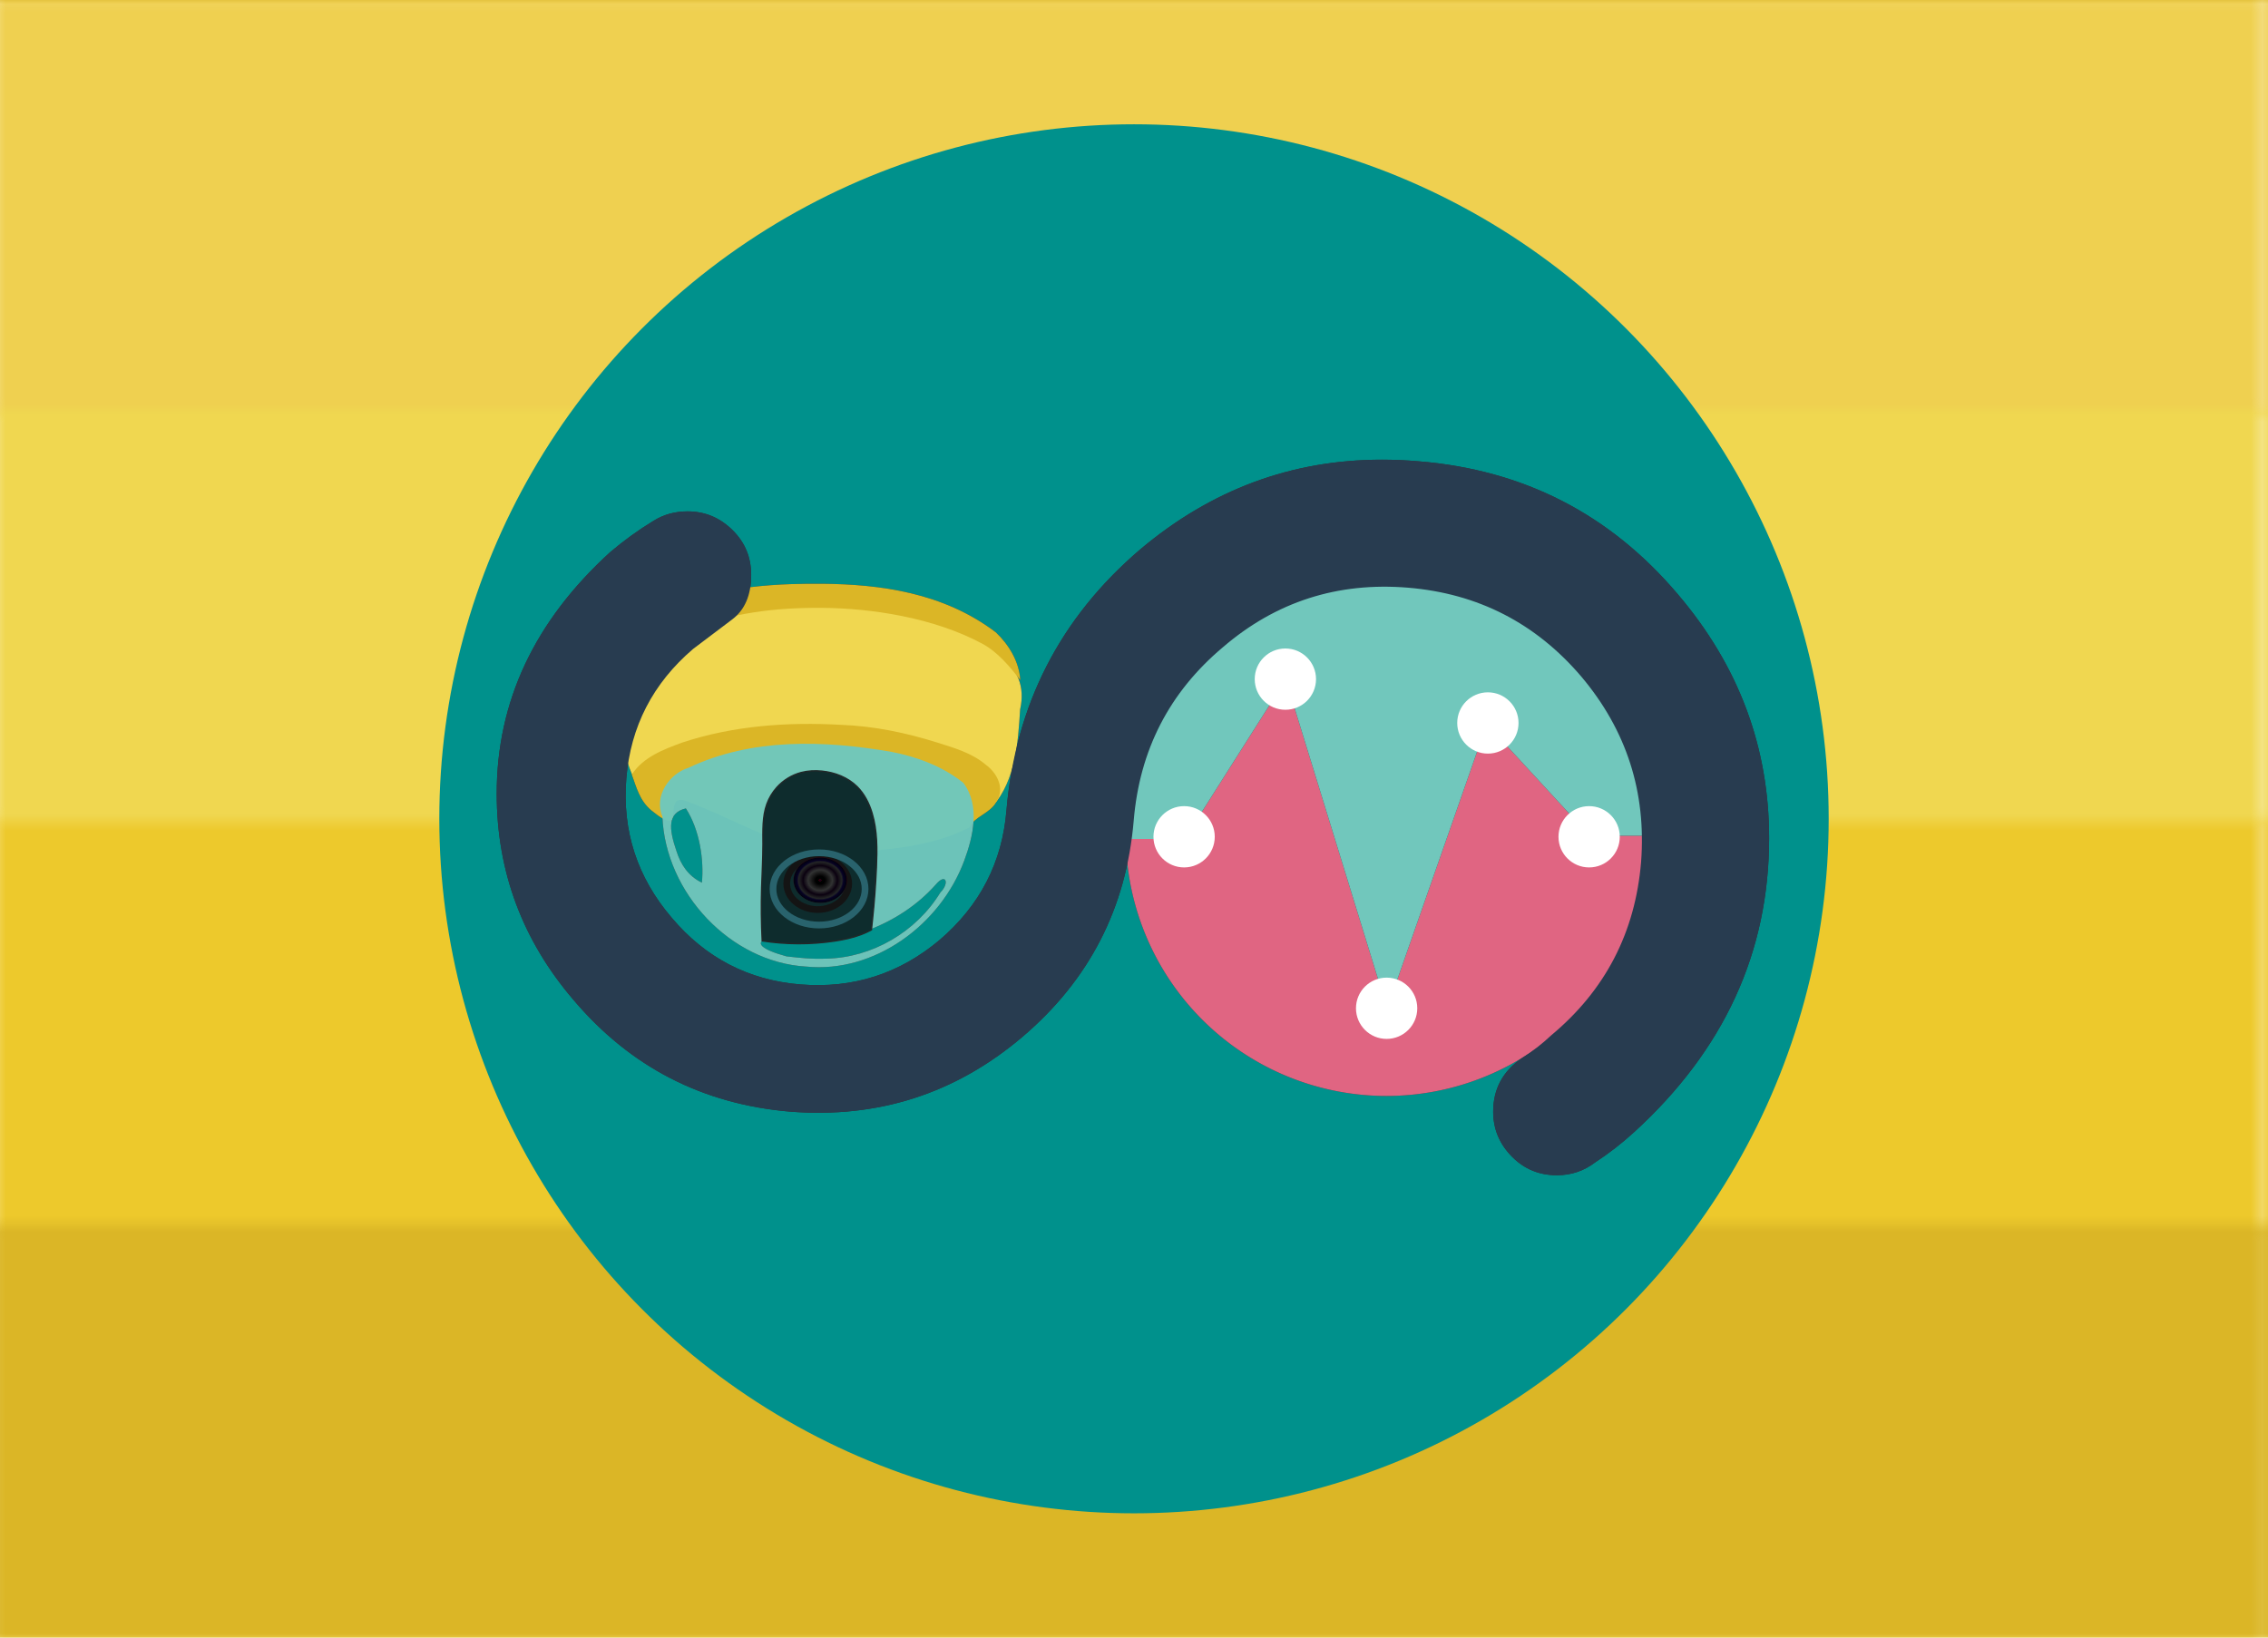 <svg xmlns:rdf="http://www.w3.org/1999/02/22-rdf-syntax-ns#" xmlns="http://www.w3.org/2000/svg" height="650" width="900" version="1.1" xmlns:cc="http://creativecommons.org/ns#" xmlns:xlink="http://www.w3.org/1999/xlink" viewBox="0 0 900 650" xmlns:dc="http://purl.org/dc/elements/1.1/">
 <defs>
  <filter id="d" style="color-interpolation-filters:sRGB" height="1.133" width="1.075" y="-.067" x="-0.037">
   <feGaussianBlur stdDeviation="14.281"/>
  </filter>
  <radialGradient id="a" gradientUnits="userSpaceOnUse" cy="399.76" cx="-284.1" gradientTransform="matrix(.209 0 0 .178 366.6 653.02)" r="93.162">
   <stop stop-color="#0c0028" offset="0"/>
   <stop stop-color="#390000" stop-opacity=".976" offset=".059"/>
   <stop stop-opacity=".956" offset=".059"/>
   <stop offset=".169"/>
   <stop stop-color="#323232" stop-opacity=".988" offset=".448"/>
   <stop stop-color="#0b000f" stop-opacity=".98" offset=".632"/>
   <stop stop-color="#252525" stop-opacity=".927" offset=".797"/>
   <stop stop-color="#060024" stop-opacity=".981" offset=".864"/>
   <stop stop-color="#000010" stop-opacity=".932" offset=".963"/>
   <stop stop-color="#360010" stop-opacity=".451" offset="1"/>
   <stop stop-color="#500" stop-opacity="0" offset="1"/>
  </radialGradient>
  <pattern id="c" xlink:href="#b" patternTransform="matrix(4.5 0 0 3.25 0 402.36)"/>
  <pattern id="b" width="200" patternUnits="userSpaceOnUse" patternTransform="translate(-321.34 852.36)" height="200">
   <g transform="matrix(1.842 0 0 .657 -1106.9 -71.89)">
    <path d="m600.91 109.5h108.46v77.017h-108.46z" fill="#efd050"/>
    <path d="m600.89 261.23h108.46v77.017h-108.46z" fill="#edc92c"/>
    <path d="m600.88 337.1h108.57v77.017h-108.57z" fill="#dbb626"/>
    <path d="m600.88 185.36h108.46v77.017h-108.46z" fill="#f0d750"/>
   </g>
  </pattern>
 </defs>
 <g transform="translate(0 -402.36)">
  <rect height="650" width="900" y="402.36" x="0" fill="url(#c)"/>
  <circle cx="450" cy="727.36" r="275.67" fill="#00918c"/>
  <g transform="matrix(2.923 0 0 2.923 958.57 -1303.3)">
   <g transform="matrix(.189 0 0 .189 -274.65 566.19)" filter="url(#d)" fill="#313131">
    <g>
     <path d="m641.62 271.69 0.604-0.951h-0.896l0.293 0.951z" transform="translate(0 308.27)"/>
     <path d="m901.22 692.18h-41.311l-73.91-80.201-71.553 204.43-72.832-236.46-72.631 114.58h-42.248a187.3 187.3 0 0 0 187.2 184.65 187.3 187.3 0 0 0 187.28 -187.01z"/>
     <path d="m713.94 196.33a187.3 187.3 0 0 0 -187.3 187.29 187.3 187.3 0 0 0 0.094 2.643h42.248l72.631-114.58-0.293-0.951h0.896l-0.604 0.951 72.832 236.46 71.553-204.43 73.91 80.201h41.311a187.3 187.3 0 0 0 0.014 -0.283 187.3 187.3 0 0 0 -187.29 -187.29z" transform="translate(0 308.27)"/>
    </g>
    <path d="m331.13 687.32c-3.875 0.009-6.966 2.983-4.409 11.119 1.558 2.687 4.774 4.25 7.772 3.447 11.727-6.343 3.095-14.578-3.364-14.566z"/>
    <path d="m301.78 526.4c-29.172-0.065-91.647 5.21-129.75 39.337-9.368 8.533-6.357 19.169-7.996 32.178-0.564 17.681 1.399 35.871 8.796 52.05 86.152 6.525 172.04 16.64 258.34 21.03 16.375-18.853 18.127-45.541 19.626-69.518 3.695-16.457-1.677-29.406-16.034-40.43-37.03-30.34-100.71-34.57-132.99-34.64z"/>
    <path d="m308.8 511.18c-24.696-0.18-77.798 0.247-109.61 19.751-15.247 9.349-32.421 22.968-32.885 42.912 13.142-13.533 29.776-23.305 47.094-29.905 30.034-11.445 59.396-15.7 94.97-15.455 35.574 0.245 80.463 7.027 115.26 25.75 11.045 5.943 20.034 16.705 27.291 26.199-0.754-13.351-8.275-25.549-17.534-34.335-37.81-28.72-83.5-34.54-124.58-34.92z"/>
    <path d="m433.85 667.68c6.189-9.398 0.447-20.584-7.717-26.48-9.903-8.432-22.619-12.072-34.743-15.9-22.421-7.081-45.697-11.912-69.288-12.766-38.306-2.161-77.374 0.593-114.14 12.767-13.532 5.009-27.733 10.308-36.1 22.935 3.354 9.294 5.734 18.899 14.12 25.809 26.043 21.293 7.763-10.381 23.159-7.371 39.265 13.982 76.539 40.022 117.79 37.774 29.997-2.322 60.505-4.34 87.681-18.286 2.688-7.369 14.38-9.892 18.69-17.703l0.551-0.78zm-98.472 12.838c15.755 0.859 3.009 26.614-6.489 12.818-3.245-5.068 0.277-12.973 6.489-12.818z"/>
    <path d="m297.04 786.22c-54.17-3.179-101.1-52.773-103.23-108-6.308-14.39 5.159-30.758 18.836-34.849 45.415-21.608 97.482-19.75 145.79-11.419 18.429 3.587 36.632 10.368 51.549 22.235 12.274 16.298 7.166 38.466 0.623 56.052-17.127 46.057-64.506 80.877-113.56 75.979zm14.678-5.709c32.718-0.671 64.483-19.185 81.796-47.533 6.796-6.798 3.99-14.364-3.256-5.742-26.524 29.852-67.11 43.278-105.87 42.381-7.378-8.074-39.878-1.268-1.46 9.257 10.886 1.213 17.4 2.028 28.793 1.638zm-89.495-54.583c1.538-16.118-1.493-37.831-11.524-53.342-13.328 3.165-12.294 14.498-6.675 30.879 3.071 9.52 8.402 17.723 18.199 22.463zm85.724-14.725c-1.416 1.264 2.732-0.211 0 0z"/>
    <path d="m343.96 760.22 0.792-7.538c1.323-12.494 2.264-25.03 2.819-37.582 0.581-13.127 0.709-26.522-3.076-39.105-2.122-7.056-5.538-13.852-10.765-19.045-6.686-6.643-15.993-10.256-25.374-11.173-4.969-0.486-10.037-0.257-14.866 1.016-6.679 1.761-12.802 5.537-17.429 10.665-3.129 3.468-5.583 7.544-7.176 11.935-3.326 9.165-2.816 19.198-2.819 28.948-0.004 10.394-0.641 20.777-0.944 31.166-0.372 12.745-0.24 25.506 0.395 38.241 17.138 2.661 34.679 2.714 51.832 0.156 6.584-0.982 13.143-2.355 19.363-4.727 2.408-0.918 4.759-1.983 7.037-3.189" fill-rule="evenodd"/>
    <g>
     <ellipse rx="22.261" ry="18.638" cy="726.61" cx="305.42"/>
     <ellipse rx="33.077" ry="25.952" cy="730.42" cx="306.36"/>
     <ellipse rx="19.442" ry="16.539" cy="723.99" cx="307.31"/>
     <circle cy="707.31" cx="486.89" r="22.915"/>
     <circle cy="692.96" cx="568.59" r="22.016"/>
     <circle cy="579.69" cx="641.33" r="22.016"/>
     <circle cy="816.17" cx="714.06" r="22.016"/>
     <circle cy="611.19" cx="786.79" r="22.016"/>
     <circle cy="707.31" cx="941.11" r="22.915"/>
     <circle cy="692.96" cx="859.52" r="22.016"/>
    </g>
    <g transform="matrix(0 -1 1 0 211.43 1082.9)">
     <path d="m155.9 652.28q-9.14-11.996-9.14-27.419 0-18.851 13.138-31.989 13.71-13.71 32.56-13.71 24.563 0 38.844 21.136 6.855 10.854 15.995 20.565 48.555 58.266 124.53 64.55 75.403 5.712 133.1-42.843 57.695-49.126 63.979-124.53 6.284-75.974-42.843-133.1-48.555-57.695-124.53-63.979-94.254-7.997-155.38-79.973-61.122-71.976-53.696-166.8 7.997-94.254 79.973-155.38 64.55-55.41 148.52-55.41 99.395 0 173.66 81.687 12.567 14.852 22.278 30.847 6.855 10.853 6.855 24.563 0 18.851-13.71 32.56-13.138 13.138-31.989 13.138-21.707 0-31.989-13.71t-21.136-27.991q-37.13-43.414-93.112-47.984-56.552-4.57-99.966 32.56-43.414 36.559-47.984 92.54-4.57 56.552 31.989 99.966 37.13 43.414 93.112 47.984 113.68 9.711 187.37 95.968 64.55 76.546 64.55 173.66 0 13.138-1.143 26.277-9.14 113.1-95.397 186.22-77.117 65.692-175.37 65.692-122.82 0-211.36-97.11-11.996-13.138-21.707-27.991z" fill="#313131"/>
    </g>
   </g>
   <g transform="matrix(.189 0 0 .189 -274.65 566.19)">
    <g>
     <path d="m641.62 271.69 0.604-0.951h-0.896l0.293 0.951z" fill-opacity=".922" transform="translate(0 308.27)" fill="#21a79d"/>
     <path d="m901.22 692.18h-41.311l-73.91-80.201-71.553 204.43-72.832-236.46-72.631 114.58h-42.248a187.3 187.3 0 0 0 187.2 184.65 187.3 187.3 0 0 0 187.28 -187.01z" fill-opacity=".922" fill="#ee6989"/>
     <path d="m713.94 196.33a187.3 187.3 0 0 0 -187.3 187.29 187.3 187.3 0 0 0 0.094 2.643h42.248l72.631-114.58-0.293-0.951h0.896l-0.604 0.951 72.832 236.46 71.553-204.43 73.91 80.201h41.311a187.3 187.3 0 0 0 0.014 -0.283 187.3 187.3 0 0 0 -187.29 -187.29z" transform="translate(0 308.27)" fill="#71c7bc"/>
    </g>
    <path fill="#aaa" d="m331.13 687.32c-3.875 0.009-6.966 2.983-4.409 11.119 1.558 2.687 4.774 4.25 7.772 3.447 11.727-6.343 3.095-14.578-3.364-14.566z"/>
    <g>
     <path d="m301.78 526.4c-29.172-0.065-91.647 5.21-129.75 39.337-9.368 8.533-6.357 19.169-7.996 32.178-0.564 17.681 1.399 35.871 8.796 52.05 86.152 6.525 172.04 16.64 258.34 21.03 16.375-18.853 18.127-45.541 19.626-69.518 3.695-16.457-1.677-29.406-16.034-40.43-37.03-30.34-100.71-34.57-132.99-34.64z" fill="#f0d750"/>
     <path d="m308.8 511.18c-24.696-0.18-77.798 0.247-109.61 19.751-15.247 9.349-32.421 22.968-32.885 42.912 13.142-13.533 29.776-23.305 47.094-29.905 30.034-11.445 59.396-15.7 94.97-15.455 35.574 0.245 80.463 7.027 115.26 25.75 11.045 5.943 20.034 16.705 27.291 26.199-0.754-13.351-8.275-25.549-17.534-34.335-37.81-28.72-83.5-34.54-124.58-34.92z" fill="#dbb626"/>
     <path d="m433.85 667.68c6.189-9.398 0.447-20.584-7.717-26.48-9.903-8.432-22.619-12.072-34.743-15.9-22.421-7.081-45.697-11.912-69.288-12.766-38.306-2.161-77.374 0.593-114.14 12.767-13.532 5.009-27.733 10.308-36.1 22.935 3.354 9.294 5.734 18.899 14.12 25.809 26.043 21.293 7.763-10.381 23.159-7.371 39.265 13.982 76.539 40.022 117.79 37.774 29.997-2.322 60.505-4.34 87.681-18.286 2.688-7.369 14.38-9.892 18.69-17.703l0.551-0.78zm-98.472 12.838c15.755 0.859 3.009 26.614-6.489 12.818-3.245-5.068 0.277-12.973 6.489-12.818z" fill="#dbb626"/>
    </g>
    <path d="m297.04 786.22c-54.17-3.179-101.1-52.773-103.23-108-6.308-14.39 5.159-30.758 18.836-34.849 45.415-21.608 97.482-19.75 145.79-11.419 18.429 3.587 36.632 10.368 51.549 22.235 12.274 16.298 7.166 38.466 0.623 56.052-17.127 46.057-64.506 80.877-113.56 75.979zm14.678-5.709c32.718-0.671 64.483-19.185 81.796-47.533 6.796-6.798 3.99-14.364-3.256-5.742-26.524 29.852-67.11 43.278-105.87 42.381-7.378-8.074-39.878-1.268-1.46 9.257 10.886 1.213 17.4 2.028 28.793 1.638zm-89.495-54.583c1.538-16.118-1.493-37.831-11.524-53.342-13.328 3.165-12.294 14.498-6.675 30.879 3.071 9.52 8.402 17.723 18.199 22.463zm85.724-14.725c-1.416 1.264 2.732-0.211 0 0z" fill-opacity=".961" fill="#6ec9be"/>
    <g>
     <path d="m343.96 760.22 0.792-7.538c1.323-12.494 2.264-25.03 2.819-37.582 0.581-13.127 0.709-26.522-3.076-39.105-2.122-7.056-5.538-13.852-10.765-19.045-6.686-6.643-15.993-10.256-25.374-11.173-4.969-0.486-10.037-0.257-14.866 1.016-6.679 1.761-12.802 5.537-17.429 10.665-3.129 3.468-5.583 7.544-7.176 11.935-3.326 9.165-2.816 19.198-2.819 28.948-0.004 10.394-0.641 20.777-0.944 31.166-0.372 12.745-0.24 25.506 0.395 38.241 17.138 2.661 34.679 2.714 51.832 0.156 6.584-0.982 13.143-2.355 19.363-4.727 2.408-0.918 4.759-1.983 7.037-3.189" fill-rule="evenodd" stroke="#212829" stroke-width=".952px" fill="#0e2c2d"/>
     <ellipse stroke-linejoin="round" stroke-linecap="round" rx="22.261" ry="18.638" stroke="#141414" cy="726.61" cx="305.42" stroke-width="4.82" fill="none"/>
     <ellipse stroke-linejoin="round" stroke-linecap="round" rx="33.077" ry="25.952" stroke="#29636d" cy="730.42" cx="306.36" stroke-width="4.833" fill="none"/>
    </g>
    <ellipse rx="19.442" ry="16.539" cy="723.99" cx="307.31" fill="url(#a)"/>
    <g fill="#fff">
     <circle cx="486.89" cy="707.31" r="22.915"/>
     <circle cx="568.59" cy="692.96" r="22.016"/>
     <circle cx="641.33" cy="579.69" r="22.016"/>
     <circle cx="714.06" cy="816.17" r="22.016"/>
     <circle cx="786.79" cy="611.19" r="22.016"/>
     <circle cx="941.11" cy="707.31" r="22.915"/>
     <circle cx="859.52" cy="692.96" r="22.016"/>
    </g>
    <g fill="#283c50" transform="matrix(0 -1 1 0 211.43 1082.9)">
     <path fill="#283c50" d="m155.9 652.28q-9.14-11.996-9.14-27.419 0-18.851 13.138-31.989 13.71-13.71 32.56-13.71 24.563 0 38.844 21.136 6.855 10.854 15.995 20.565 48.555 58.266 124.53 64.55 75.403 5.712 133.1-42.843 57.695-49.126 63.979-124.53 6.284-75.974-42.843-133.1-48.555-57.695-124.53-63.979-94.254-7.997-155.38-79.973-61.122-71.976-53.696-166.8 7.997-94.254 79.973-155.38 64.55-55.41 148.52-55.41 99.395 0 173.66 81.687 12.567 14.852 22.278 30.847 6.855 10.853 6.855 24.563 0 18.851-13.71 32.56-13.138 13.138-31.989 13.138-21.707 0-31.989-13.71t-21.136-27.991q-37.13-43.414-93.112-47.984-56.552-4.57-99.966 32.56-43.414 36.559-47.984 92.54-4.57 56.552 31.989 99.966 37.13 43.414 93.112 47.984 113.68 9.711 187.37 95.968 64.55 76.546 64.55 173.66 0 13.138-1.143 26.277-9.14 113.1-95.397 186.22-77.117 65.692-175.37 65.692-122.82 0-211.36-97.11-11.996-13.138-21.707-27.991z"/>
    </g>
   </g>
  </g>
 </g>
</svg>
